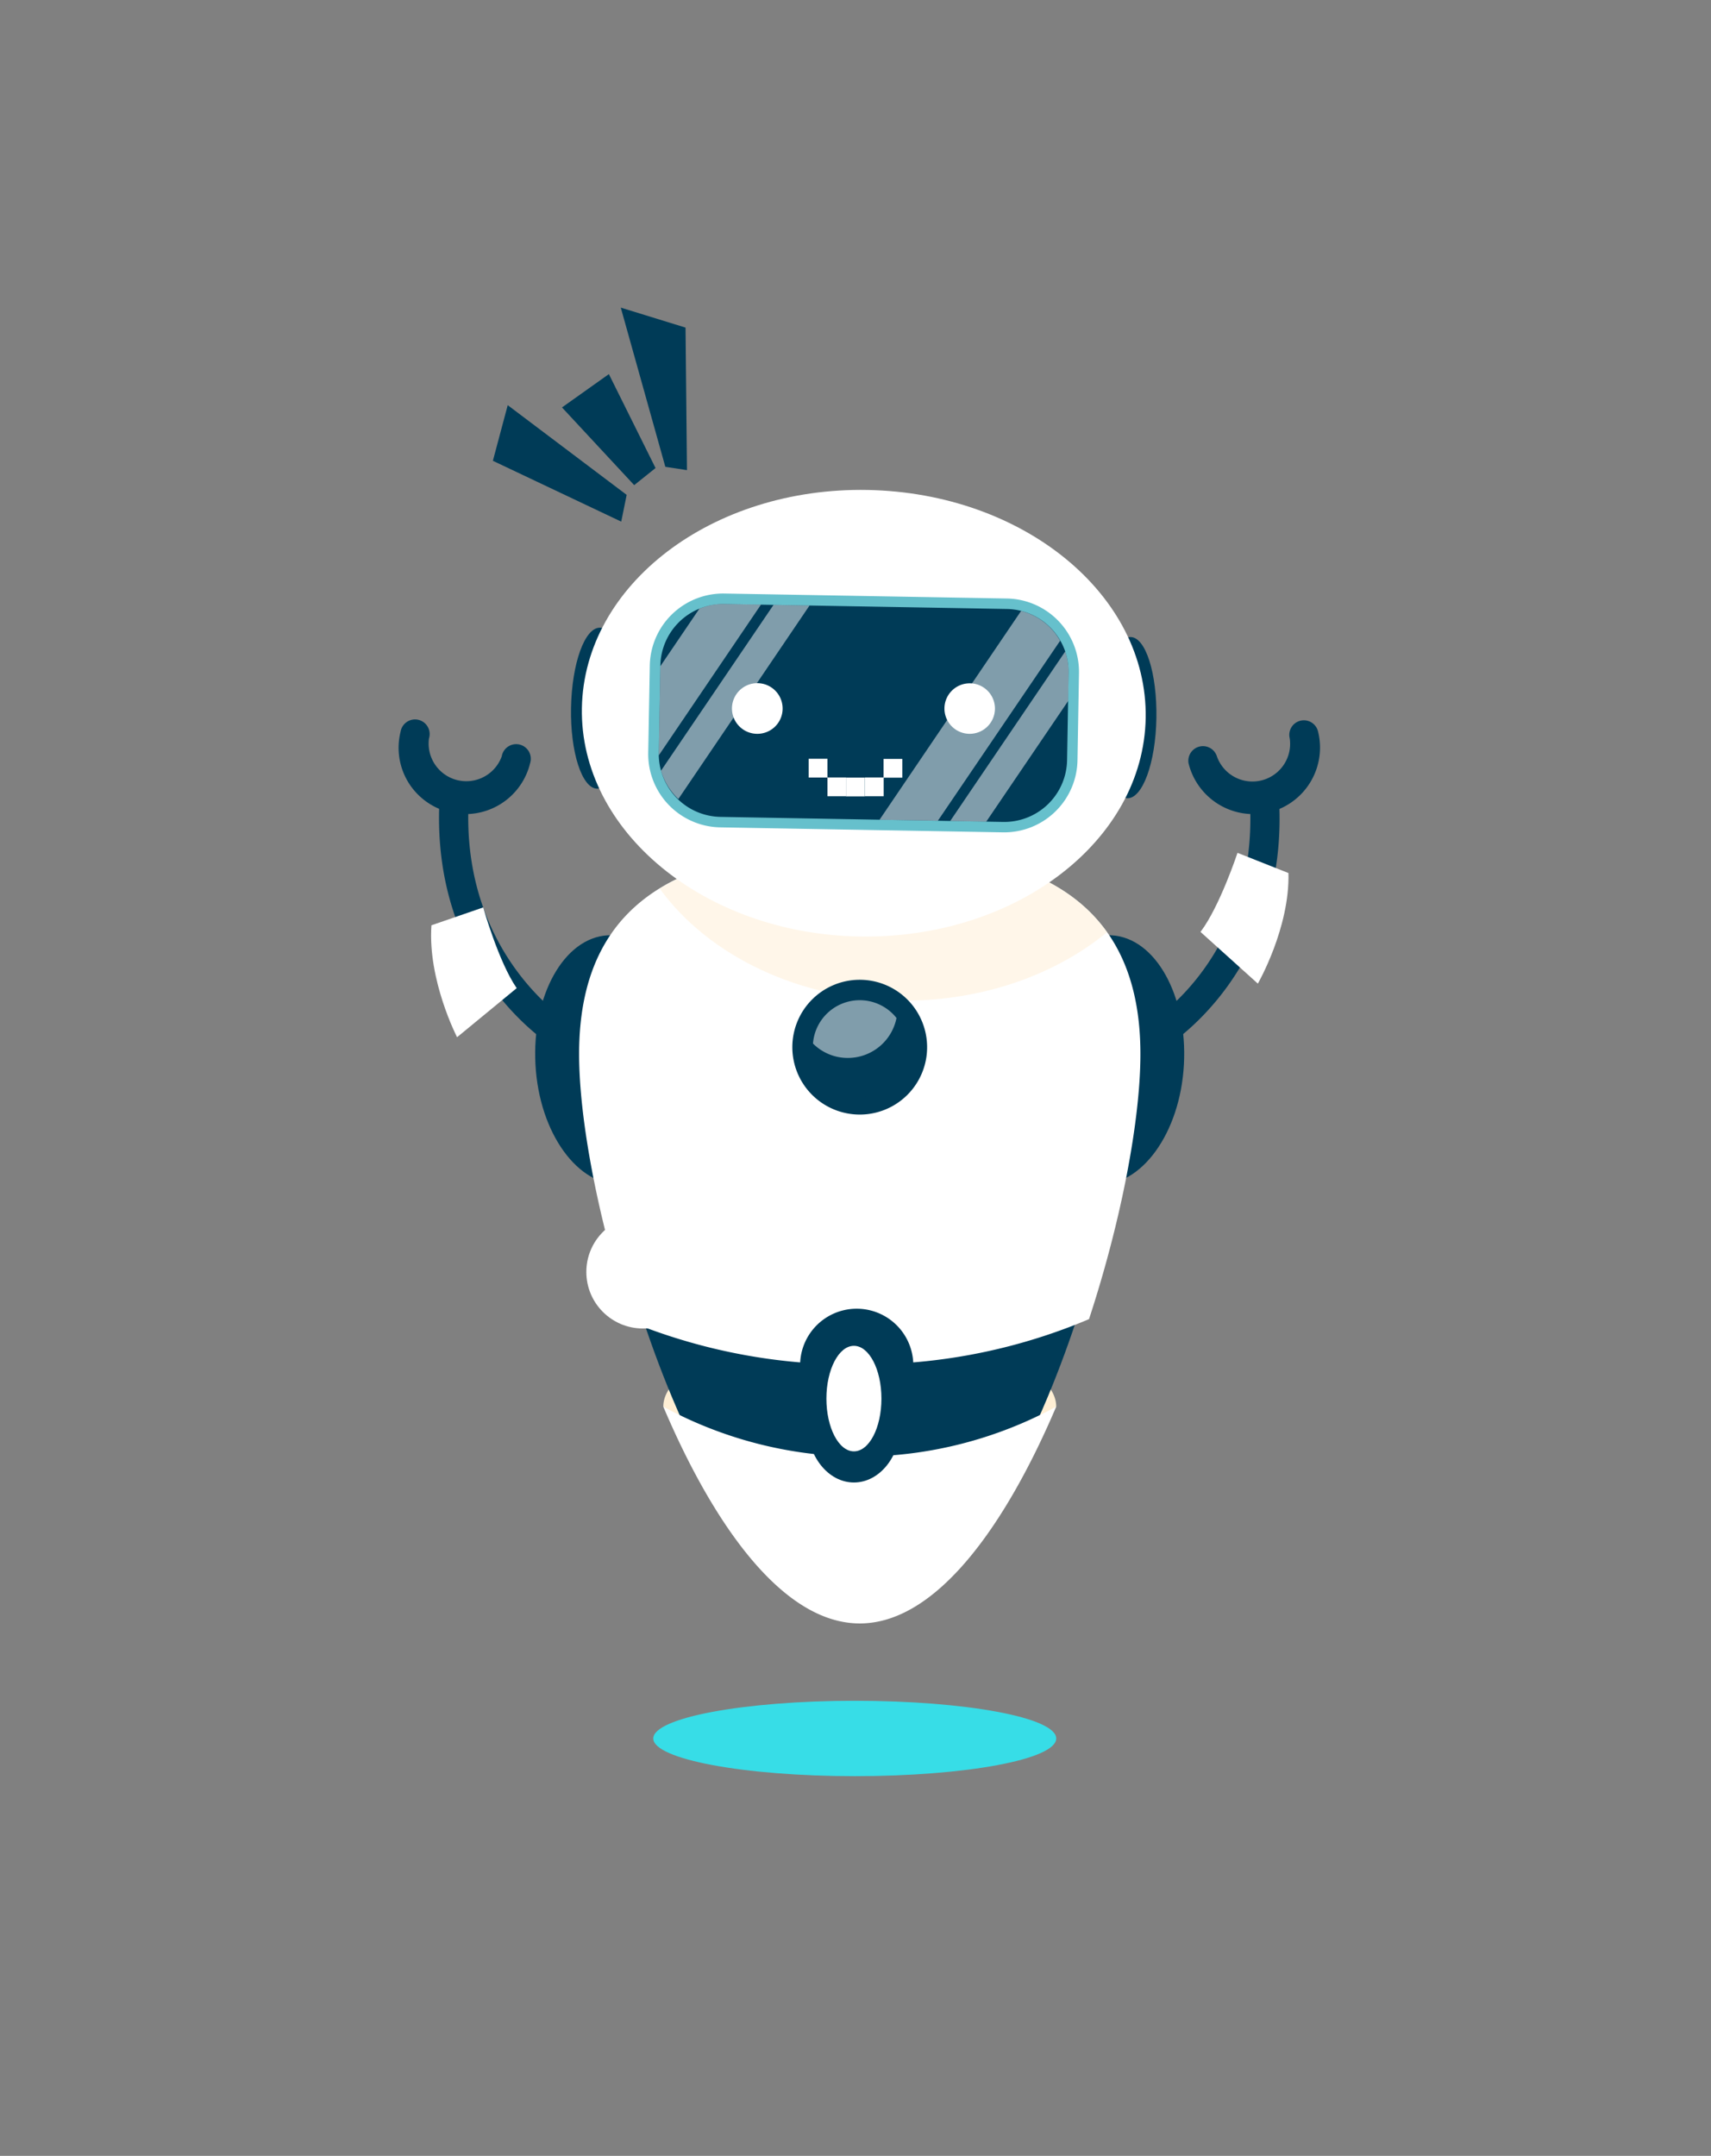 <svg xmlns="http://www.w3.org/2000/svg" viewBox="0 0 227 286" id="el_LAs6jj45u"><rect x="0" y="0" width="227" height="286" fill="#808080" stroke="none"/><style>@-webkit-keyframes kf_el_2Mb6K6cSAv_an_k_gEEpvz6{0%{-webkit-transform: translate(159.27px, 113.14px) translate(-159.27px, -113.14px) translate(0px, 0px);transform: translate(159.27px, 113.14px) translate(-159.27px, -113.14px) translate(0px, 0px);}100%{-webkit-transform: translate(159.27px, 113.14px) translate(-159.27px, -113.14px) translate(18px, 8px);transform: translate(159.27px, 113.14px) translate(-159.27px, -113.14px) translate(18px, 8px);}}@keyframes kf_el_2Mb6K6cSAv_an_k_gEEpvz6{0%{-webkit-transform: translate(159.27px, 113.14px) translate(-159.27px, -113.14px) translate(0px, 0px);transform: translate(159.27px, 113.14px) translate(-159.27px, -113.14px) translate(0px, 0px);}100%{-webkit-transform: translate(159.27px, 113.14px) translate(-159.27px, -113.14px) translate(18px, 8px);transform: translate(159.27px, 113.14px) translate(-159.27px, -113.14px) translate(18px, 8px);}}@-webkit-keyframes kf_el_2Mb6K6cSAv_an_qQ2HHmnN4{0%{-webkit-transform: translate(159.27px, 113.14px) rotate(0deg) translate(-159.27px, -113.14px);transform: translate(159.27px, 113.14px) rotate(0deg) translate(-159.27px, -113.14px);}100%{-webkit-transform: translate(159.27px, 113.14px) rotate(40deg) translate(-159.27px, -113.14px);transform: translate(159.27px, 113.14px) rotate(40deg) translate(-159.27px, -113.14px);}}@keyframes kf_el_2Mb6K6cSAv_an_qQ2HHmnN4{0%{-webkit-transform: translate(159.27px, 113.14px) rotate(0deg) translate(-159.27px, -113.14px);transform: translate(159.27px, 113.14px) rotate(0deg) translate(-159.27px, -113.14px);}100%{-webkit-transform: translate(159.27px, 113.14px) rotate(40deg) translate(-159.27px, -113.14px);transform: translate(159.27px, 113.14px) rotate(40deg) translate(-159.27px, -113.14px);}}@-webkit-keyframes kf_el_QwEBJW_pLoR_an_6Z_mu3HIV{0%{-webkit-transform: translate(57.192px, 112.38px) translate(-57.192px, -112.38px) translate(0px, 8px);transform: translate(57.192px, 112.38px) translate(-57.192px, -112.38px) translate(0px, 8px);}100%{-webkit-transform: translate(57.192px, 112.38px) translate(-57.192px, -112.38px) translate(-18px, 8px);transform: translate(57.192px, 112.38px) translate(-57.192px, -112.38px) translate(-18px, 8px);}}@keyframes kf_el_QwEBJW_pLoR_an_6Z_mu3HIV{0%{-webkit-transform: translate(57.192px, 112.38px) translate(-57.192px, -112.38px) translate(0px, 8px);transform: translate(57.192px, 112.38px) translate(-57.192px, -112.38px) translate(0px, 8px);}100%{-webkit-transform: translate(57.192px, 112.38px) translate(-57.192px, -112.38px) translate(-18px, 8px);transform: translate(57.192px, 112.38px) translate(-57.192px, -112.38px) translate(-18px, 8px);}}@-webkit-keyframes kf_el_QwEBJW_pLoR_an_LQ31vGZg_{0%{-webkit-transform: translate(57.192px, 112.38px) rotate(0deg) translate(-57.192px, -112.38px);transform: translate(57.192px, 112.38px) rotate(0deg) translate(-57.192px, -112.38px);}100%{-webkit-transform: translate(57.192px, 112.38px) rotate(-40deg) translate(-57.192px, -112.38px);transform: translate(57.192px, 112.38px) rotate(-40deg) translate(-57.192px, -112.38px);}}@keyframes kf_el_QwEBJW_pLoR_an_LQ31vGZg_{0%{-webkit-transform: translate(57.192px, 112.38px) rotate(0deg) translate(-57.192px, -112.38px);transform: translate(57.192px, 112.38px) rotate(0deg) translate(-57.192px, -112.38px);}100%{-webkit-transform: translate(57.192px, 112.38px) rotate(-40deg) translate(-57.192px, -112.38px);transform: translate(57.192px, 112.38px) rotate(-40deg) translate(-57.192px, -112.38px);}}@-webkit-keyframes kf_el_PD6lxIBwtk_an_Gk3gevnLB{0%{-webkit-transform: translate(157.657px, 95.552px) translate(-157.657px, -95.552px) translate(0px, 0px);transform: translate(157.657px, 95.552px) translate(-157.657px, -95.552px) translate(0px, 0px);}100%{-webkit-transform: translate(157.657px, 95.552px) translate(-157.657px, -95.552px) translate(30px, 10px);transform: translate(157.657px, 95.552px) translate(-157.657px, -95.552px) translate(30px, 10px);}}@keyframes kf_el_PD6lxIBwtk_an_Gk3gevnLB{0%{-webkit-transform: translate(157.657px, 95.552px) translate(-157.657px, -95.552px) translate(0px, 0px);transform: translate(157.657px, 95.552px) translate(-157.657px, -95.552px) translate(0px, 0px);}100%{-webkit-transform: translate(157.657px, 95.552px) translate(-157.657px, -95.552px) translate(30px, 10px);transform: translate(157.657px, 95.552px) translate(-157.657px, -95.552px) translate(30px, 10px);}}@-webkit-keyframes kf_el_PD6lxIBwtk_an_vi6jsDdX-{0%{-webkit-transform: translate(157.657px, 95.552px) rotate(0deg) translate(-157.657px, -95.552px);transform: translate(157.657px, 95.552px) rotate(0deg) translate(-157.657px, -95.552px);}100%{-webkit-transform: translate(157.657px, 95.552px) rotate(40deg) translate(-157.657px, -95.552px);transform: translate(157.657px, 95.552px) rotate(40deg) translate(-157.657px, -95.552px);}}@keyframes kf_el_PD6lxIBwtk_an_vi6jsDdX-{0%{-webkit-transform: translate(157.657px, 95.552px) rotate(0deg) translate(-157.657px, -95.552px);transform: translate(157.657px, 95.552px) rotate(0deg) translate(-157.657px, -95.552px);}100%{-webkit-transform: translate(157.657px, 95.552px) rotate(40deg) translate(-157.657px, -95.552px);transform: translate(157.657px, 95.552px) rotate(40deg) translate(-157.657px, -95.552px);}}@-webkit-keyframes kf_el_tUhoUzWEYW_an_5Cy2Spgkz{0%{-webkit-transform: translate(160.558px, 139.42px) rotate(0deg) translate(-160.558px, -139.42px);transform: translate(160.558px, 139.42px) rotate(0deg) translate(-160.558px, -139.42px);}100%{-webkit-transform: translate(160.558px, 139.42px) rotate(40deg) translate(-160.558px, -139.42px);transform: translate(160.558px, 139.42px) rotate(40deg) translate(-160.558px, -139.42px);}}@keyframes kf_el_tUhoUzWEYW_an_5Cy2Spgkz{0%{-webkit-transform: translate(160.558px, 139.42px) rotate(0deg) translate(-160.558px, -139.42px);transform: translate(160.558px, 139.42px) rotate(0deg) translate(-160.558px, -139.42px);}100%{-webkit-transform: translate(160.558px, 139.42px) rotate(40deg) translate(-160.558px, -139.42px);transform: translate(160.558px, 139.42px) rotate(40deg) translate(-160.558px, -139.42px);}}@-webkit-keyframes kf_el_KOV_GTvwWXr_an_d-RU7TE5T{0%{-webkit-transform: translate(61.652px, 108px) translate(-61.652px, -108px) translate(0px, 0px);transform: translate(61.652px, 108px) translate(-61.652px, -108px) translate(0px, 0px);}100%{-webkit-transform: translate(61.652px, 108px) translate(-61.652px, -108px) translate(-20px, 10px);transform: translate(61.652px, 108px) translate(-61.652px, -108px) translate(-20px, 10px);}}@keyframes kf_el_KOV_GTvwWXr_an_d-RU7TE5T{0%{-webkit-transform: translate(61.652px, 108px) translate(-61.652px, -108px) translate(0px, 0px);transform: translate(61.652px, 108px) translate(-61.652px, -108px) translate(0px, 0px);}100%{-webkit-transform: translate(61.652px, 108px) translate(-61.652px, -108px) translate(-20px, 10px);transform: translate(61.652px, 108px) translate(-61.652px, -108px) translate(-20px, 10px);}}@-webkit-keyframes kf_el_KOV_GTvwWXr_an_QtoSUURtC{0%{-webkit-transform: translate(61.652px, 108px) rotate(0deg) translate(-61.652px, -108px);transform: translate(61.652px, 108px) rotate(0deg) translate(-61.652px, -108px);}100%{-webkit-transform: translate(61.652px, 108px) rotate(-40deg) translate(-61.652px, -108px);transform: translate(61.652px, 108px) rotate(-40deg) translate(-61.652px, -108px);}}@keyframes kf_el_KOV_GTvwWXr_an_QtoSUURtC{0%{-webkit-transform: translate(61.652px, 108px) rotate(0deg) translate(-61.652px, -108px);transform: translate(61.652px, 108px) rotate(0deg) translate(-61.652px, -108px);}100%{-webkit-transform: translate(61.652px, 108px) rotate(-40deg) translate(-61.652px, -108px);transform: translate(61.652px, 108px) rotate(-40deg) translate(-61.652px, -108px);}}@-webkit-keyframes kf_el_GQY0hotTJkv_an_OalHSMGI-{0%{-webkit-transform: translate(67.504px, 139.42px) rotate(0deg) translate(-67.504px, -139.42px);transform: translate(67.504px, 139.42px) rotate(0deg) translate(-67.504px, -139.42px);}100%{-webkit-transform: translate(67.504px, 139.42px) rotate(-40deg) translate(-67.504px, -139.42px);transform: translate(67.504px, 139.42px) rotate(-40deg) translate(-67.504px, -139.42px);}}@keyframes kf_el_GQY0hotTJkv_an_OalHSMGI-{0%{-webkit-transform: translate(67.504px, 139.42px) rotate(0deg) translate(-67.504px, -139.42px);transform: translate(67.504px, 139.42px) rotate(0deg) translate(-67.504px, -139.42px);}100%{-webkit-transform: translate(67.504px, 139.42px) rotate(-40deg) translate(-67.504px, -139.42px);transform: translate(67.504px, 139.42px) rotate(-40deg) translate(-67.504px, -139.42px);}}#el_LAs6jj45u *{-webkit-animation-duration: 3s;animation-duration: 3s;-webkit-animation-iteration-count: infinite;animation-iteration-count: infinite;-webkit-animation-timing-function: cubic-bezier(0, 0, 1, 1);animation-timing-function: cubic-bezier(0, 0, 1, 1);}#el_ElCW9zju_l{isolation: isolate;}#el_PZo8UQ2sXy{fill: #ffefd4;}#el_B8hdww_eV5{fill: #003b57;}#el_N8tjZmFCYS{fill: #003b57;}#el_tUhoUzWEYW{fill: #003b57;}#el_PD6lxIBwtk{fill: #003b57;}#el_2Mb6K6cSAv{fill: #fff;}#el_DKHGi8kCVz{fill: #003b57;}#el_Ce_s43lVjT{fill: #fff;}#el_hVn5LqW1aJ{fill: #ffefd4;opacity: 0.5;mix-blend-mode: multiply;}#el_BlNGN4vFOe{fill: #003b57;}#el_5ZVhmJDuxK{fill: #003b57;}#el_uRG2VLlkyd{fill: #fff;}#el_m5OUcf42tK{fill: #66c0cc;}#el_vP4eTaWlzNB{fill: #003b57;}#el_S-b6QD6fy1K{fill: #fff;}#el_2hFecslrk2Z{fill: #fff;}#el_8Y4upSVpxyL{fill: #fff;opacity: 0.5;mix-blend-mode: soft-light;}#el_OOneQ0ZavdE{fill: #fff;-webkit-transform: translate(-0.5px, 0.54px) rotate(-0.28deg);transform: translate(-0.5px, 0.54px) rotate(-0.28deg);}#el_IV6AksemcR_{fill: #fff;-webkit-transform: translate(-0.52px, 0.61px) rotate(-0.29deg);transform: translate(-0.52px, 0.61px) rotate(-0.29deg);}#el_FQbcSRrdXok{fill: #fff;-webkit-transform: matrix(1,, 0,, 0,, 1,, -0.51,, 0.55);transform: matrix(1,, 0,, 0,, 1,, -0.51,, 0.55);}#el_AEoq8HePdN5{fill: #fff;-webkit-transform: translate(-0.51px, 0.57px) rotate(-0.28deg);transform: translate(-0.51px, 0.57px) rotate(-0.28deg);}#el_K_d_4C6wOds{fill: #fff;-webkit-transform: translate(-0.53px, 0.58px) rotate(-0.29deg);transform: translate(-0.53px, 0.58px) rotate(-0.29deg);}#el_6u1qGJijG6S{fill: #fff;mix-blend-mode: soft-light;}#el_GQY0hotTJkv{fill: #003b57;}#el_KOV_GTvwWXr{fill: #003b57;}#el_QwEBJW_pLoR{fill: #fff;}#el_dyoi5ppK_oZ{fill: #fff;}#el_Ut2NGvyfSr5{fill: #003b57;}#el_qeWLhF0bjD3{fill: #fff;}#el_wB4V1FqeVma{fill: #003b57;}#el_yL-JX6Kppwp{fill: #fff;-webkit-transform: translate(-28.78px, 29.82px) rotate(-13.24deg);transform: translate(-28.78px, 29.82px) rotate(-13.24deg);}#el_HdYNVa2bTHc{fill: #003b57;}#el_dlFq0dt2fSk{fill: #fff;opacity: 0.5;mix-blend-mode: soft-light;}#el_kKVcKVuFZDy{mix-blend-mode: multiply;fill: #37dde7;}#el_3EFETq9XKxD{fill: #003b57;}#el_RZ6_ywJopuU{fill: #003b57;}#el_7W1JEINqJAs{fill: #003b57;}#el_GQY0hotTJkv_an_Xupp7IcUp{-webkit-transform: translate(58.245px, 104.744px) translate(-58.245px, -104.744px) translate(0px, 0px);transform: translate(58.245px, 104.744px) translate(-58.245px, -104.744px) translate(0px, 0px);}#el_GQY0hotTJkv_an_rGTBKMOLr{-webkit-transform: translate(58.245px, 104.744px) rotate(50deg) translate(-58.245px, -104.744px);transform: translate(58.245px, 104.744px) rotate(50deg) translate(-58.245px, -104.744px);}#el_GQY0hotTJkv_an_eEPqQnUhi{-webkit-transform: translate(58.245px, 104.744px) rotate(-35950deg) translate(-58.245px, -104.744px);transform: translate(58.245px, 104.744px) rotate(-35950deg) translate(-58.245px, -104.744px);}#el_GQY0hotTJkv_an_OalHSMGI-{-webkit-animation-fill-mode: backwards;animation-fill-mode: backwards;-webkit-transform: translate(67.504px, 139.42px) rotate(0deg) translate(-67.504px, -139.42px);transform: translate(67.504px, 139.42px) rotate(0deg) translate(-67.504px, -139.42px);-webkit-animation-name: kf_el_GQY0hotTJkv_an_OalHSMGI-;animation-name: kf_el_GQY0hotTJkv_an_OalHSMGI-;-webkit-animation-timing-function: cubic-bezier(0, 0, 1, 1);animation-timing-function: cubic-bezier(0, 0, 1, 1);}#el_KOV_GTvwWXr_an_QtoSUURtC{-webkit-animation-fill-mode: backwards;animation-fill-mode: backwards;-webkit-transform: translate(61.652px, 108px) rotate(0deg) translate(-61.652px, -108px);transform: translate(61.652px, 108px) rotate(0deg) translate(-61.652px, -108px);-webkit-animation-name: kf_el_KOV_GTvwWXr_an_QtoSUURtC;animation-name: kf_el_KOV_GTvwWXr_an_QtoSUURtC;-webkit-animation-timing-function: cubic-bezier(0, 0, 1, 1);animation-timing-function: cubic-bezier(0, 0, 1, 1);}#el_KOV_GTvwWXr_an_d-RU7TE5T{-webkit-animation-fill-mode: backwards;animation-fill-mode: backwards;-webkit-transform: translate(61.652px, 108px) translate(-61.652px, -108px) translate(0px, 0px);transform: translate(61.652px, 108px) translate(-61.652px, -108px) translate(0px, 0px);-webkit-animation-name: kf_el_KOV_GTvwWXr_an_d-RU7TE5T;animation-name: kf_el_KOV_GTvwWXr_an_d-RU7TE5T;-webkit-animation-timing-function: cubic-bezier(0, 0, 1, 1);animation-timing-function: cubic-bezier(0, 0, 1, 1);}#el_tUhoUzWEYW_an_5Cy2Spgkz{-webkit-animation-fill-mode: backwards;animation-fill-mode: backwards;-webkit-transform: translate(160.558px, 139.42px) rotate(0deg) translate(-160.558px, -139.42px);transform: translate(160.558px, 139.42px) rotate(0deg) translate(-160.558px, -139.42px);-webkit-animation-name: kf_el_tUhoUzWEYW_an_5Cy2Spgkz;animation-name: kf_el_tUhoUzWEYW_an_5Cy2Spgkz;-webkit-animation-timing-function: cubic-bezier(0, 0, 1, 1);animation-timing-function: cubic-bezier(0, 0, 1, 1);}#el_PD6lxIBwtk_an_vi6jsDdX-{-webkit-animation-fill-mode: backwards;animation-fill-mode: backwards;-webkit-transform: translate(157.657px, 95.552px) rotate(0deg) translate(-157.657px, -95.552px);transform: translate(157.657px, 95.552px) rotate(0deg) translate(-157.657px, -95.552px);-webkit-animation-name: kf_el_PD6lxIBwtk_an_vi6jsDdX-;animation-name: kf_el_PD6lxIBwtk_an_vi6jsDdX-;-webkit-animation-timing-function: cubic-bezier(0, 0, 1, 1);animation-timing-function: cubic-bezier(0, 0, 1, 1);}#el_PD6lxIBwtk_an_Gk3gevnLB{-webkit-animation-fill-mode: backwards;animation-fill-mode: backwards;-webkit-transform: translate(157.657px, 95.552px) translate(-157.657px, -95.552px) translate(0px, 0px);transform: translate(157.657px, 95.552px) translate(-157.657px, -95.552px) translate(0px, 0px);-webkit-animation-name: kf_el_PD6lxIBwtk_an_Gk3gevnLB;animation-name: kf_el_PD6lxIBwtk_an_Gk3gevnLB;-webkit-animation-timing-function: cubic-bezier(0, 0, 1, 1);animation-timing-function: cubic-bezier(0, 0, 1, 1);}#el_QwEBJW_pLoR_an_LQ31vGZg_{-webkit-animation-fill-mode: backwards;animation-fill-mode: backwards;-webkit-transform: translate(57.192px, 112.38px) rotate(0deg) translate(-57.192px, -112.38px);transform: translate(57.192px, 112.38px) rotate(0deg) translate(-57.192px, -112.38px);-webkit-animation-name: kf_el_QwEBJW_pLoR_an_LQ31vGZg_;animation-name: kf_el_QwEBJW_pLoR_an_LQ31vGZg_;-webkit-animation-timing-function: cubic-bezier(0, 0, 1, 1);animation-timing-function: cubic-bezier(0, 0, 1, 1);}#el_QwEBJW_pLoR_an_6Z_mu3HIV{-webkit-animation-fill-mode: backwards;animation-fill-mode: backwards;-webkit-transform: translate(57.192px, 112.38px) translate(-57.192px, -112.38px) translate(0px, 8px);transform: translate(57.192px, 112.38px) translate(-57.192px, -112.38px) translate(0px, 8px);-webkit-animation-name: kf_el_QwEBJW_pLoR_an_6Z_mu3HIV;animation-name: kf_el_QwEBJW_pLoR_an_6Z_mu3HIV;-webkit-animation-timing-function: cubic-bezier(0, 0, 1, 1);animation-timing-function: cubic-bezier(0, 0, 1, 1);}#el_2Mb6K6cSAv_an_qQ2HHmnN4{-webkit-animation-fill-mode: backwards;animation-fill-mode: backwards;-webkit-transform: translate(159.27px, 113.14px) rotate(0deg) translate(-159.27px, -113.14px);transform: translate(159.27px, 113.14px) rotate(0deg) translate(-159.27px, -113.14px);-webkit-animation-name: kf_el_2Mb6K6cSAv_an_qQ2HHmnN4;animation-name: kf_el_2Mb6K6cSAv_an_qQ2HHmnN4;-webkit-animation-timing-function: cubic-bezier(0, 0, 1, 1);animation-timing-function: cubic-bezier(0, 0, 1, 1);}#el_2Mb6K6cSAv_an_k_gEEpvz6{-webkit-animation-fill-mode: backwards;animation-fill-mode: backwards;-webkit-transform: translate(159.27px, 113.14px) translate(-159.27px, -113.14px) translate(0px, 0px);transform: translate(159.27px, 113.14px) translate(-159.27px, -113.14px) translate(0px, 0px);-webkit-animation-name: kf_el_2Mb6K6cSAv_an_k_gEEpvz6;animation-name: kf_el_2Mb6K6cSAv_an_k_gEEpvz6;-webkit-animation-timing-function: cubic-bezier(0, 0, 1, 1);animation-timing-function: cubic-bezier(0, 0, 1, 1);}</style><defs/><title>Robot</title><g id="el_ElCW9zju_l"><g id="el_IcRZiBsIAQ"><path d="M140.13,186.61c0-5.35-11.67-9.68-26.06-9.68S88,181.26,88,186.61c5.66,5.37,11.67,9.67,26.07,9.67S137.19,190.38,140.13,186.61Z" id="el_PZo8UQ2sXy"/><path d="M92.11,140c.53,9.13-3.76,16.8-9.58,17.13s-11-6.79-11.49-15.91,3.77-16.8,9.58-17.14S91.58,130.86,92.11,140Z" id="el_B8hdww_eV5"/><path d="M136,140c-.53,9.13,3.77,16.8,9.58,17.13s11-6.79,11.49-15.91-3.76-16.8-9.58-17.14S136.55,130.86,136,140Z" id="el_N8tjZmFCYS"/><g id="el_tUhoUzWEYW_an_5Cy2Spgkz" data-animator-group="true" data-animator-type="1"><path d="M153.3,139.42a1.93,1.93,0,0,1-1-3.59c.61-.37,14.5-9,13.54-29.22a1.94,1.94,0,1,1,3.87-.18c1.07,22.61-14.75,32.32-15.42,32.72A1.87,1.87,0,0,1,153.3,139.42Z" id="el_tUhoUzWEYW"/></g><g id="el_PD6lxIBwtk_an_Gk3gevnLB" data-animator-group="true" data-animator-type="0"><g id="el_PD6lxIBwtk_an_vi6jsDdX-" data-animator-group="true" data-animator-type="1"><path d="M166.28,108a8.86,8.86,0,0,1-8.59-6.72,1.94,1.94,0,0,1,3.76-.93,5,5,0,0,0,9.66-2.39,1.93,1.93,0,1,1,3.75-.94,8.84,8.84,0,0,1-8.58,11Z" id="el_PD6lxIBwtk"/></g></g><g id="el_2Mb6K6cSAv_an_k_gEEpvz6" data-animator-group="true" data-animator-type="0"><g id="el_2Mb6K6cSAv_an_qQ2HHmnN4" data-animator-group="true" data-animator-type="1"><path d="M159.27,123.63l7.61,6.86s4.25-7.39,4.06-14.67l-6.76-2.68S161.82,120.28,159.27,123.63Z" id="el_2Mb6K6cSAv"/></g></g><path d="M114.07,213.82c-8.26,0-17.34-10.36-24.9-28.42-6.35-15.17-10.79-33.9-10.79-45.57,0-9.86,3.32-16.65,10.16-20.77,5.69-3.43,14-5.1,25.53-5.1s19.83,1.67,25.53,5.1c6.83,4.12,10.15,10.91,10.15,20.77,0,11.67-4.43,30.4-10.78,45.57C131.4,203.46,122.32,213.82,114.07,213.82Z" id="el_DKHGi8kCVz"/><path d="M151.3,139.83c0-22.37-16.67-27.42-37.23-27.42s-37.24,5-37.24,27.42c0,8.81,2.58,22.37,7,35.59a76.61,76.61,0,0,0,22.33,5.32,7.51,7.51,0,0,1,15,0A75.76,75.76,0,0,0,144.48,175C148.78,161.91,151.3,148.54,151.3,139.83Z" id="el_Ce_s43lVjT"/><path d="M146.88,123.67c-6.29-8.85-18.62-11.26-32.81-11.26-10.4,0-19.8,1.3-26.55,5.47,6.45,8.88,18.55,14.87,32.42,14.87C130.52,132.75,140.07,129.26,146.88,123.67Z" id="el_hVn5LqW1aJ"/><path d="M83.08,94c-.11,5.9-1.83,10.66-3.85,10.63S75.65,99.8,75.76,93.9s1.82-10.67,3.85-10.63S83.18,88.12,83.08,94Z" id="el_BlNGN4vFOe"/><path d="M146.1,95.14c-.1,5.91,1.45,10.73,3.47,10.76s3.75-4.72,3.85-10.63S152,84.54,150,84.51,146.2,89.23,146.1,95.14Z" id="el_5ZVhmJDuxK"/><path d="M152,95.24c-.29,16.35-17.26,29.32-37.9,29S76.91,110.27,77.2,93.92,94.46,64.61,115.11,65,152.26,78.89,152,95.24Z" id="el_uRG2VLlkyd"/><path d="M95.56,109.76A9.73,9.73,0,0,1,86,99.87l.21-11.58a9.73,9.73,0,0,1,9.89-9.55l37.5.66a9.74,9.74,0,0,1,9.55,9.9l-.2,11.57a9.73,9.73,0,0,1-9.89,9.55Z" id="el_m5OUcf42tK"/><path d="M141.77,89.27a8.33,8.33,0,0,0-8.18-8.48l-37.5-.66a8.33,8.33,0,0,0-8.48,8.19L87.4,99.89a8.34,8.34,0,0,0,8.19,8.48l37.5.67a8.34,8.34,0,0,0,8.48-8.19Z" id="el_vP4eTaWlzNB"/><path d="M103.83,94a3.36,3.36,0,1,0-3.36,3.35A3.35,3.35,0,0,0,103.83,94Z" id="el_S-b6QD6fy1K"/><path d="M132,94a3.35,3.35,0,1,0-3.35,3.35A3.35,3.35,0,0,0,132,94Z" id="el_2hFecslrk2Z"/><path d="M141.32,86.43l-15.25,22.48,4.78.09,10.86-16,.06-3.71A8.37,8.37,0,0,0,141.32,86.43Zm-5.85-5.38-18.78,27.7,7.74.13L140.65,85A8.3,8.3,0,0,0,135.47,81.05ZM87.7,102.24A8.37,8.37,0,0,0,90,106L107.4,80.33l-4.78-.08Zm8.39-22.11a8.07,8.07,0,0,0-3.31.63l-5.17,7.62L87.4,99.89c0,.11,0,.21,0,.32l13.56-20Z" id="el_8Y4upSVpxyL"/><rect x="107.79" y="100.12" width="2.49" height="2.49" id="el_OOneQ0ZavdE"/><rect x="117.74" y="100.07" width="2.49" height="2.49" id="el_IV6AksemcR_"/><rect x="110.29" y="102.59" width="2.49" height="2.49" id="el_FQbcSRrdXok"/><rect x="115.26" y="102.57" width="2.49" height="2.49" id="el_AEoq8HePdN5"/><rect x="112.78" y="102.58" width="2.49" height="2.49" id="el_K_d_4C6wOds"/><path d="M84.09,82.19a37.07,37.07,0,0,1,20.62-14.57c14.07-3.89,1.19,2.7-3.26,4.44S91.42,75.09,84.09,82.19Z" id="el_6u1qGJijG6S"/><g id="el_GQY0hotTJkv_an_OalHSMGI-" data-animator-group="true" data-animator-type="1"><path d="M74.83,139.42a1.86,1.86,0,0,1-1-.27c-.68-.4-16.53-10.05-15.54-32.66a1.94,1.94,0,0,1,3.87.16c-.89,20.33,13.49,29.09,13.64,29.17a1.93,1.93,0,0,1-1,3.6Z" id="el_GQY0hotTJkv"/></g><g id="el_KOV_GTvwWXr_an_d-RU7TE5T" data-animator-group="true" data-animator-type="0"><g id="el_KOV_GTvwWXr_an_QtoSUURtC" data-animator-group="true" data-animator-type="1"><path d="M61.73,108a8.85,8.85,0,0,1-7.58-4.25,8.79,8.79,0,0,1-1-6.7,1.94,1.94,0,1,1,3.76.92,5,5,0,0,0,9.66,2.36,1.94,1.94,0,1,1,3.76.92A8.84,8.84,0,0,1,61.73,108Z" id="el_KOV_GTvwWXr"/></g></g><g id="el_QwEBJW_pLoR_an_6Z_mu3HIV" data-animator-group="true" data-animator-type="0"><g id="el_QwEBJW_pLoR_an_LQ31vGZg_" data-animator-group="true" data-animator-type="1"><path d="M68.55,123.09l-7.91,6.51s-3.92-7.58-3.4-14.85l6.87-2.37S66.15,119.62,68.55,123.09Z" id="el_QwEBJW_pLoR"/></g></g><path d="M114.07,193.24A54.74,54.74,0,0,1,88,186.61c6.71,15.81,15.91,28.76,26.07,28.76s19.35-13,26.06-28.76A54.73,54.73,0,0,1,114.07,193.24Z" id="el_dyoi5ppK_oZ"/><path d="M119.49,188.87c0-4.3-2.78-7.79-6.2-7.79s-6.2,3.49-6.2,7.79,2.78,7.8,6.2,7.8S119.49,193.18,119.49,188.87Z" id="el_Ut2NGvyfSr5"/><path d="M116.94,185.54c0-3.87-1.64-7-3.65-7s-3.65,3.14-3.65,7,1.63,7,3.65,7S116.94,189.42,116.94,185.54Z" id="el_qeWLhF0bjD3"/><path d="M123,138.92a8.94,8.94,0,1,0-8.93,8.94A8.93,8.93,0,0,0,123,138.92Z" id="el_wB4V1FqeVma"/><circle cx="114.07" cy="138.92" r="7.5" id="el_yL-JX6Kppwp"/><path d="M120.67,138.92a6.61,6.61,0,1,0-6.6,6.61A6.61,6.61,0,0,0,120.67,138.92Z" id="el_HdYNVa2bTHc"/><path d="M112.48,140.35a6.59,6.59,0,0,0,6.46-5.3,6.22,6.22,0,0,0-11.08,3.39A6.52,6.52,0,0,0,112.48,140.35Z" id="el_dlFq0dt2fSk"/><path d="M140.13,230.63c0-2.78-12-5-26.73-5s-26.73,2.26-26.73,5,12,5,26.73,5S140.13,233.41,140.13,230.63Z" id="el_kKVcKVuFZDy"/><polygon points="84.14 64.36 86.97 62.09 80.78 49.63 74.56 54.05 84.14 64.36" id="el_3EFETq9XKxD"/><polygon points="82.42 69.2 83.14 65.65 67.36 53.75 65.39 61.13 82.42 69.2" id="el_RZ6_ywJopuU"/><polygon points="91.14 62.37 88.27 61.93 82.36 40.81 90.95 43.46 91.14 62.37" id="el_7W1JEINqJAs"/></g></g></svg>